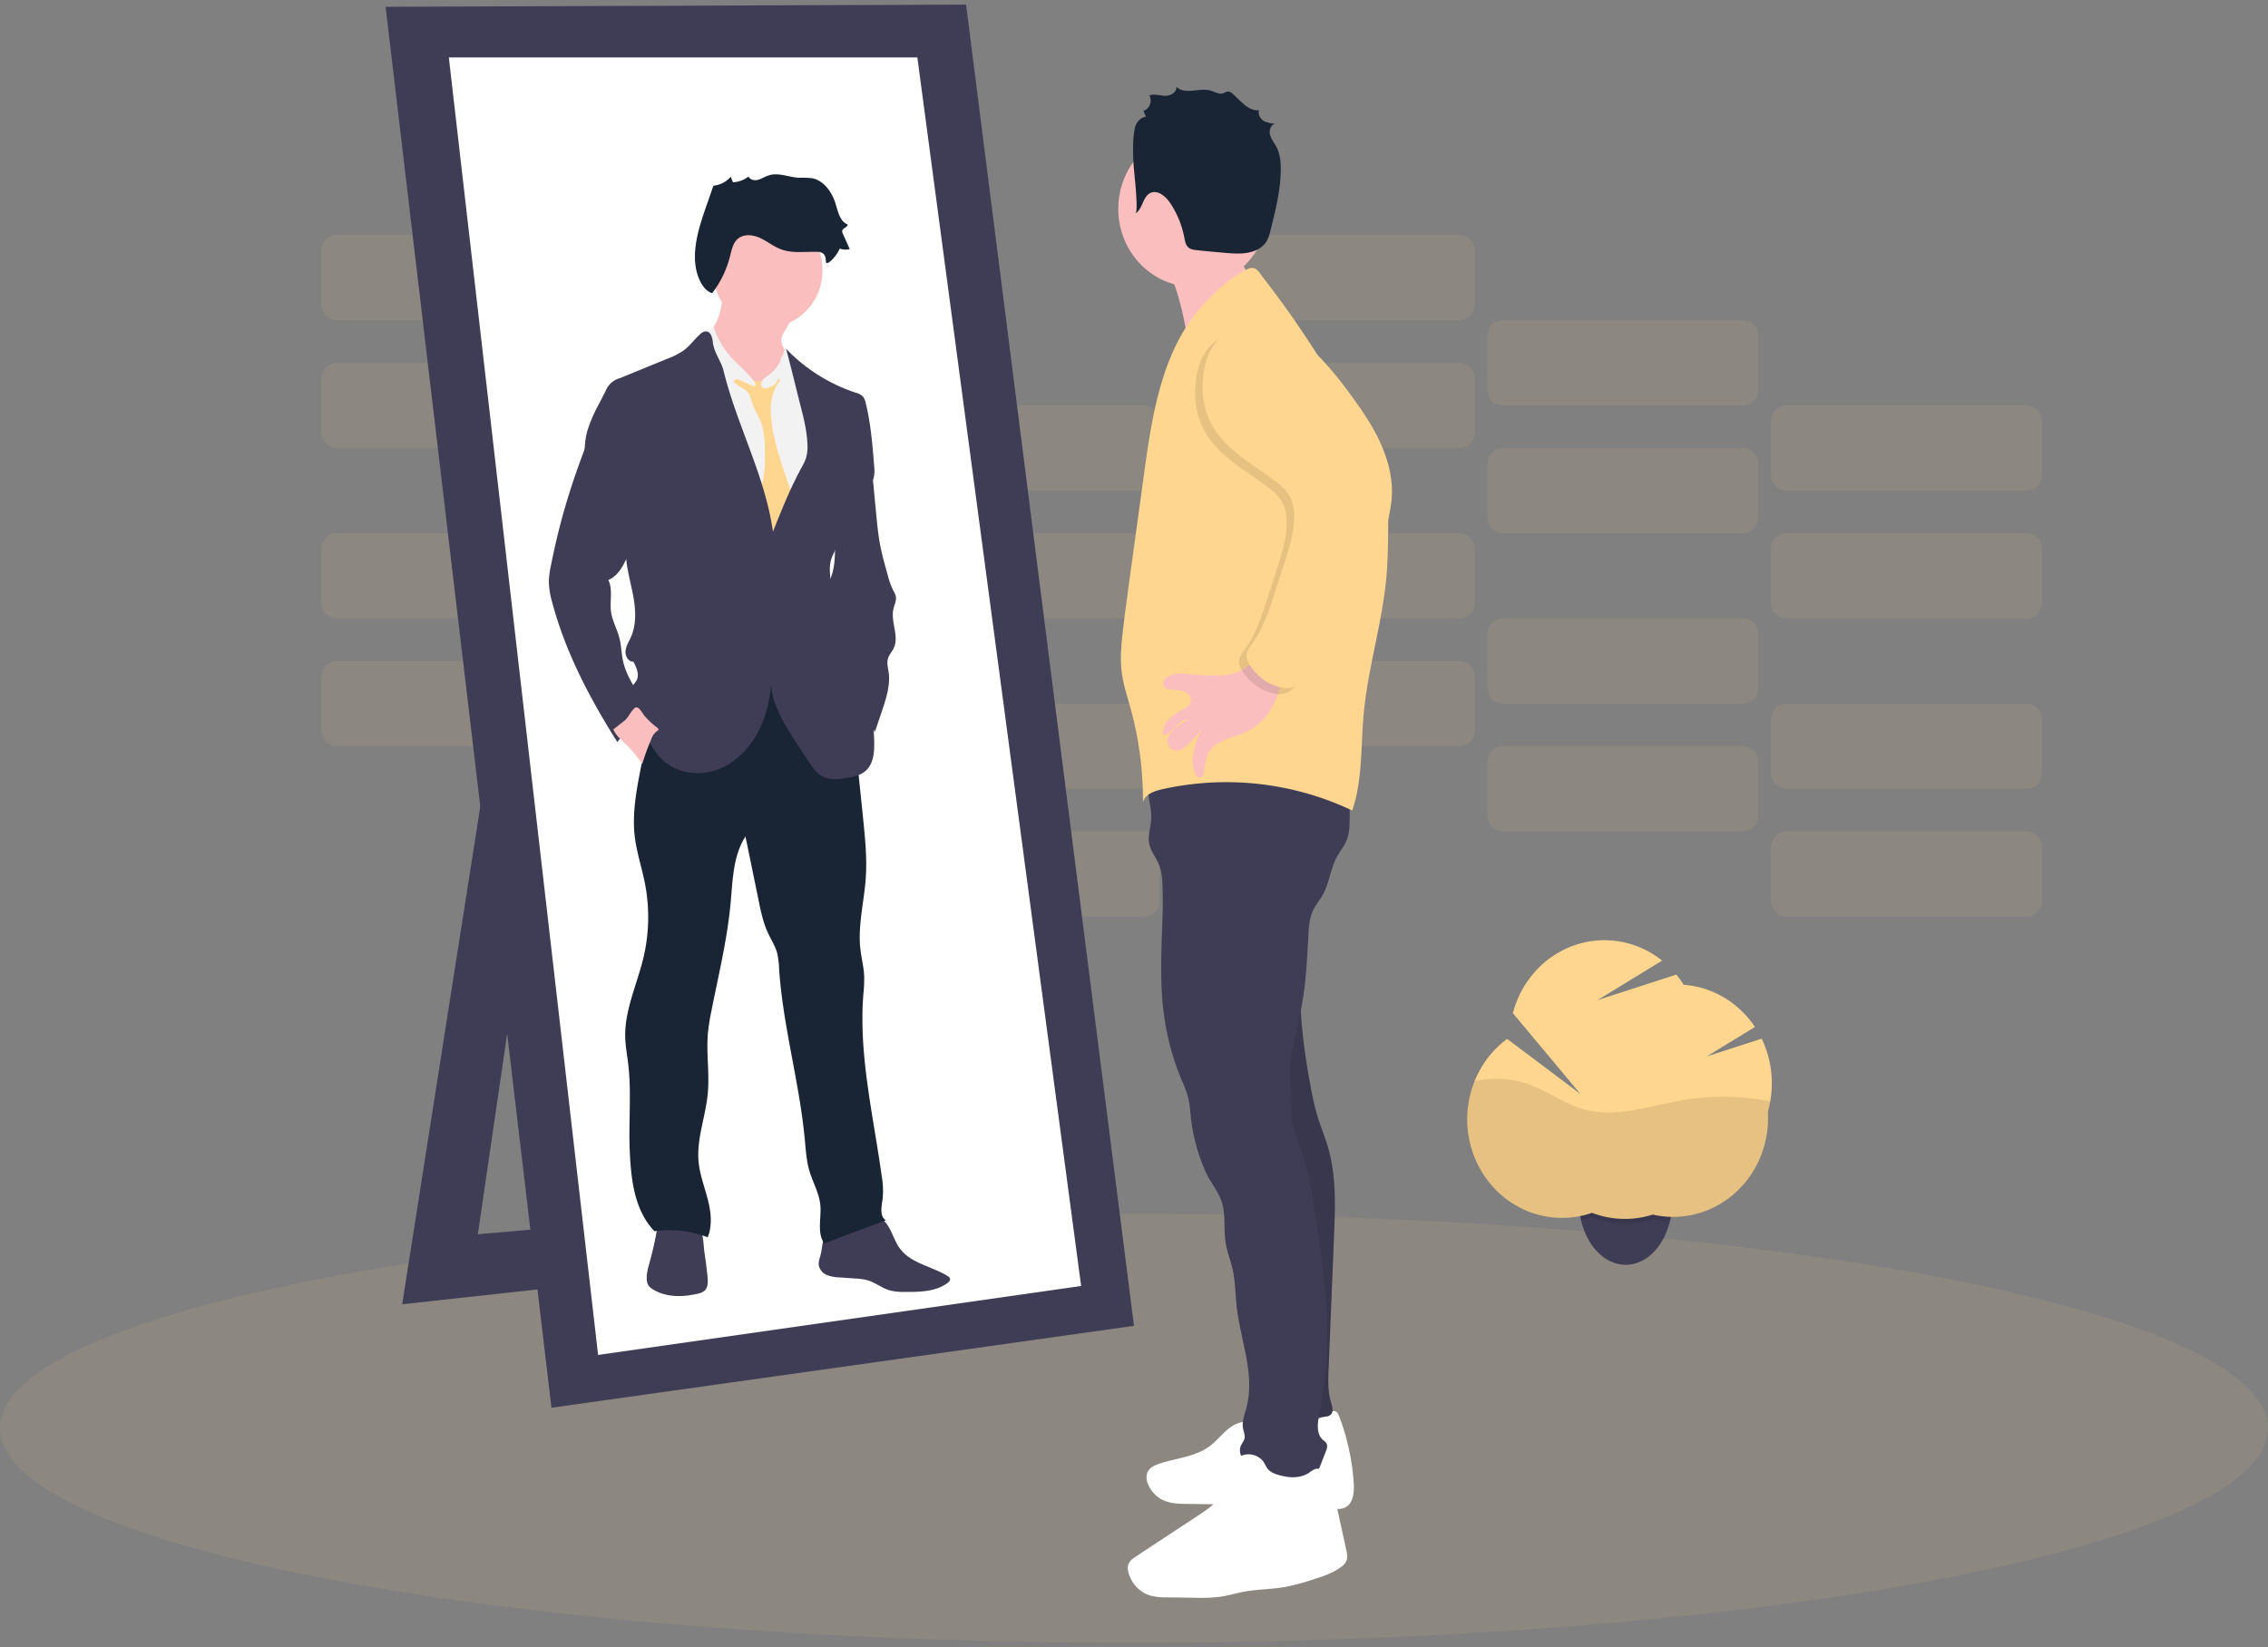 <svg xmlns="http://www.w3.org/2000/svg" width="245" height="178" fill="none" viewBox="0 0 245 178">
  <rect x="0" y="0" width="245" height="178" fill="#808080" stroke="none"/>
  <g clip-path="url(#a)">
    <path fill="#FFD690" d="M62.325 71.421H36.376c-.919 0-1.664.775-1.664 1.73v5.744c0 .955.745 1.73 1.664 1.73h25.949c.919 0 1.664-.775 1.664-1.73v-5.743c0-.956-.745-1.73-1.664-1.73Zm30.638 9.206H67.014c-.919 0-1.663.775-1.663 1.73v5.744c0 .956.744 1.73 1.663 1.73h25.95c.918 0 1.663-.774 1.663-1.73v-5.743c0-.956-.745-1.73-1.664-1.73Zm30.641 9.204H97.655c-.919 0-1.664.775-1.664 1.73v5.744c0 .956.745 1.73 1.664 1.73h25.949c.919 0 1.664-.774 1.664-1.73v-5.743c0-.956-.745-1.73-1.664-1.73ZM62.325 57.615H36.376c-.919 0-1.664.775-1.664 1.73v5.744c0 .955.745 1.73 1.664 1.73h25.949c.919 0 1.664-.775 1.664-1.73v-5.743c0-.956-.745-1.73-1.664-1.73Zm30.638 9.205H67.014c-.919 0-1.663.774-1.663 1.73v5.743c0 .955.744 1.73 1.663 1.73h25.95c.918 0 1.663-.775 1.663-1.73v-5.744c0-.955-.745-1.73-1.664-1.73Zm30.641 9.205H97.655c-.919 0-1.664.775-1.664 1.73V83.5c0 .956.745 1.73 1.664 1.73h25.949c.919 0 1.664-.774 1.664-1.73v-5.743c0-.956-.745-1.73-1.664-1.73Zm34.043-4.604h-25.949c-.919 0-1.664.775-1.664 1.73v5.744c0 .955.745 1.73 1.664 1.73h25.949c.919 0 1.664-.775 1.664-1.73v-5.743c0-.956-.745-1.73-1.664-1.73Zm30.638 9.206h-25.949c-.919 0-1.664.775-1.664 1.73v5.744c0 .956.745 1.73 1.664 1.73h25.949c.919 0 1.664-.774 1.664-1.73v-5.743c0-.956-.745-1.73-1.664-1.73Zm30.641 9.204h-25.949c-.919 0-1.664.775-1.664 1.73v5.744c0 .956.745 1.73 1.664 1.73h25.949c.919 0 1.664-.774 1.664-1.73v-5.743c0-.956-.745-1.73-1.664-1.73Zm-61.279-32.216h-25.949c-.919 0-1.664.775-1.664 1.73v5.744c0 .955.745 1.73 1.664 1.73h25.949c.919 0 1.664-.775 1.664-1.73v-5.743c0-.956-.745-1.73-1.664-1.73Zm30.638 9.205h-25.949c-.919 0-1.664.774-1.664 1.73v5.743c0 .955.745 1.73 1.664 1.73h25.949c.919 0 1.664-.775 1.664-1.73v-5.744c0-.955-.745-1.73-1.664-1.73Zm30.641 9.205h-25.949c-.919 0-1.664.775-1.664 1.73V83.5c0 .956.745 1.73 1.664 1.73h25.949c.919 0 1.664-.774 1.664-1.73v-5.743c0-.956-.745-1.73-1.664-1.73ZM62.325 39.205H36.376c-.919 0-1.664.775-1.664 1.73v5.743c0 .956.745 1.73 1.664 1.73h25.949c.919 0 1.664-.774 1.664-1.73v-5.743c0-.956-.745-1.73-1.664-1.73Zm30.638 9.204H67.014c-.919 0-1.663.775-1.663 1.73v5.743c0 .956.744 1.73 1.663 1.73h25.95c.918 0 1.663-.774 1.663-1.73V50.14c0-.956-.745-1.73-1.664-1.73Zm30.641 9.206H97.655c-.919 0-1.664.775-1.664 1.73v5.744c0 .955.745 1.73 1.664 1.73h25.949c.919 0 1.664-.775 1.664-1.73v-5.743c0-.956-.745-1.73-1.664-1.73ZM62.325 25.396H36.376c-.919 0-1.664.775-1.664 1.73v5.744c0 .956.745 1.73 1.664 1.73h25.949c.919 0 1.664-.774 1.664-1.73v-5.743c0-.956-.745-1.73-1.664-1.73Zm30.638 9.207H67.014c-.919 0-1.663.774-1.663 1.73v5.743c0 .956.744 1.73 1.663 1.73h25.95c.918 0 1.663-.774 1.663-1.73v-5.743c0-.956-.745-1.73-1.664-1.73Zm30.641 9.204H97.655c-.919 0-1.664.774-1.664 1.73v5.743c0 .956.745 1.73 1.664 1.73h25.949c.919 0 1.664-.774 1.664-1.73v-5.743c0-.956-.745-1.73-1.664-1.73Zm34.043-4.602h-25.949c-.919 0-1.664.775-1.664 1.73v5.743c0 .956.745 1.73 1.664 1.73h25.949c.919 0 1.664-.774 1.664-1.73v-5.743c0-.956-.745-1.73-1.664-1.73Zm30.638 9.204h-25.949c-.919 0-1.664.775-1.664 1.73v5.743c0 .956.745 1.73 1.664 1.73h25.949c.919 0 1.664-.774 1.664-1.73V50.14c0-.956-.745-1.73-1.664-1.73Zm30.641 9.206h-25.949c-.919 0-1.664.775-1.664 1.73v5.744c0 .955.745 1.73 1.664 1.73h25.949c.919 0 1.664-.775 1.664-1.73v-5.743c0-.956-.745-1.73-1.664-1.73Zm-61.279-32.219h-25.949c-.919 0-1.664.775-1.664 1.73v5.744c0 .956.745 1.73 1.664 1.73h25.949c.919 0 1.664-.774 1.664-1.73v-5.743c0-.956-.745-1.73-1.664-1.73Zm30.638 9.207h-25.949c-.919 0-1.664.774-1.664 1.73v5.743c0 .956.745 1.73 1.664 1.73h25.949c.919 0 1.664-.774 1.664-1.73v-5.743c0-.956-.745-1.73-1.664-1.73Zm30.641 9.204h-25.949c-.919 0-1.664.774-1.664 1.73v5.743c0 .956.745 1.73 1.664 1.73h25.949c.919 0 1.664-.774 1.664-1.73v-5.743c0-.956-.745-1.73-1.664-1.73ZM122.5 177.5c67.655 0 122.5-10.375 122.5-23.173 0-12.798-54.845-23.173-122.5-23.173S0 141.529 0 154.327C0 167.125 54.845 177.5 122.5 177.5Z" opacity=".1"/>
    <path fill="#3F3D56" d="m53.748 75.26-10.302 65.676 46.581-5.124-2.015-5.59-36.392 3.144 8.51-58.223-6.382.116Z"/>
    <path fill="#3F3D56" d="M41.654.733 104.36.5l18.14 142.764-62.93 8.85L41.654.733Z"/>
    <path fill="#fff" d="M48.485 6.206h50.612l17.692 132.75-52.18 7.453L48.485 6.206Z"/>
    <path fill="#3F3D56" d="M96.217 132.985c.318.633.556 1.318.97 1.888 1.21 1.682 3.505 1.945 5.227 3.042a.492.492 0 0 1 .204.205c.078.193-.096.396-.264.517-1.306.952-3.02.973-4.616.962a5.923 5.923 0 0 1-1.597-.159c-.844-.233-1.567-.845-2.4-1.094a6.198 6.198 0 0 0-1.32-.194l-1.749-.123a3.988 3.988 0 0 1-1.364-.263 1.38 1.38 0 0 1-.56-.415 1.456 1.456 0 0 1-.3-.645c-.049-.386.11-.761.204-1.139.224-.894.155-1.975.825-2.585.275-.22.592-.378.929-.466 1.217-.426 2.46-.77 3.72-1.029 1.037-.212 1.632.58 2.091 1.498Zm-19.783 5.037c.044.496.058 1.064-.287 1.411a1.498 1.498 0 0 1-.75.35c-1.655.4-3.5.428-4.94-.508a1.384 1.384 0 0 1-.39-.347 1.298 1.298 0 0 1-.197-.64c-.052-.66.143-1.309.32-1.945a35.35 35.35 0 0 0 .952-4.6c.018-.128 4.226.699 4.506 1.132.351.536.353 1.821.448 2.459.141.892.254 1.787.338 2.688Z"/>
    <path fill="#192534" d="m92.097 77.418 1.12 10.827c.223 2.213.459 4.437.304 6.657-.18 2.561-.869 5.123-.578 7.662.114.987.374 1.956.412 2.951.007.661-.025 1.322-.096 1.979-.506 6.57 1.095 13.089 1.99 19.612.145.805.177 1.627.095 2.441-.116.827-.35 1.912.358 2.303l-6.647 2.506c-.848-1.106-.286-2.827-.447-4.231-.148-1.265-.816-2.392-1.172-3.61-.322-1.095-.39-2.248-.495-3.384-.58-6.188-2.36-12.216-2.777-18.418a8.7 8.7 0 0 0-.224-1.777c-.224-.77-.671-1.444-.998-2.168-.502-1.087-.748-2.28-.99-3.458l-1.422-6.93c-1.438 2.227-1.38 5.124-1.664 7.793-.399 3.726-1.29 7.389-2.016 11.069a22.814 22.814 0 0 0-.378 2.399c-.188 2.159.186 4.339-.014 6.495-.224 2.499-1.234 4.938-.99 7.437.135 1.383.645 2.692.99 4.034.345 1.341.515 2.813-.01 4.091a11.661 11.661 0 0 0-5.759-.661c-2.134-2.271-2.512-5.438-2.658-8.617-.145-3.179.206-6.363-.175-9.511-.111-.932-.286-1.84-.315-2.77-.094-2.978 1.283-5.766 1.968-8.661.617-2.606.676-5.321.173-7.953-.336-1.74-.914-3.428-1.12-5.191-.28-2.471.195-4.961.672-7.402.32-1.647.638-3.293 1-4.93.39-1.759.854-3.554 1.895-4.993 1.667-2.304 4.625-3.326 7.39-3.103 2.766.224 5.349 1.533 7.633 3.163a29.116 29.116 0 0 1 4.945 4.348Z"/>
    <path fill="#FBBEBE" d="M84.666 35.958c-.126.21-.213.442-.257.685-.056.477.224.915.447 1.332.287.536.508 1.107.657 1.7.106.367.139.754.096 1.134a2.809 2.809 0 0 1-.291.816c-.432.866-1.073 1.667-1.944 2.028a3.3 3.3 0 0 1-2.103.089 6.28 6.28 0 0 1-1.924-.95 5.92 5.92 0 0 1-1.316-1.188 8.295 8.295 0 0 1-.91-1.63c-.465-1.014-.938-2.097-.853-3.208.004-.1.023-.2.054-.295.072-.173.174-.33.3-.466a6.235 6.235 0 0 0 1.37-4.227l3.263.77c.72.17 1.438.34 2.148.553.582.174 1.478.416 1.857.957.378.54-.336 1.407-.594 1.9Z"/>
    <path fill="#FBBEBE" d="M82.92 35.38c3.274 0 5.93-2.76 5.93-6.166 0-3.406-2.656-6.167-5.93-6.167-3.276 0-5.93 2.76-5.93 6.167 0 3.406 2.654 6.167 5.93 6.167Z"/>
    <path fill="#F2F2F2" d="M81.965 41.655c.251-.57.793-.932 1.288-1.29.495-.36.996-.818 1.093-1.44.006-.14.04-.278.098-.405.19-.298.643-.149.914.07.658.533 1.106 1.29 1.543 2.028a17.582 17.582 0 0 1 1.445 2.84c.629 1.725.705 3.61.774 5.452.063 1.676.124 3.379-.268 5.004-.247 1.03-.672 2.029-.697 3.089-.074 3.85-1.36 7.53-1.449 11.379a30.678 30.678 0 0 0 .162 3.333l.21 2.498a153.94 153.94 0 0 1-9.742-.891c-.094-1.151-.41-2.267-.698-3.38a76.01 76.01 0 0 1-2.265-13.913c-.172-2.497-.349-4.984-.616-7.471-.24-2.262-.71-4.537-.427-6.794a9.642 9.642 0 0 1 .918-2.939c.145-.366.396-.678.717-.892.16-.08.33-.138.506-.17a9.046 9.046 0 0 1 1.54-.188 1 1 0 0 1 .377.037c.218.113.397.294.513.517a9.396 9.396 0 0 0 4.064 3.526Z"/>
    <path fill="#FFD690" d="M79.215 41.161c.417.62 1.3.766 1.684 1.398.13.263.229.542.294.83.235.781.71 1.459.999 2.22.416 1.095.427 2.306.432 3.482a12.01 12.01 0 0 1-.206 2.795c-.135.575-.354 1.122-.515 1.69a8.585 8.585 0 0 0-.3 2.982c0 .217.055.43.16.617.153.187.35.327.574.405.656.3 1.344.608 2.06.538a.736.736 0 0 0 .41-.142.946.946 0 0 0 .202-.277l.448-.787c.405-.72.828-1.526.672-2.348a4.753 4.753 0 0 0-.509-1.204 14.482 14.482 0 0 1-.73-1.88c-.714-2.135-1.438-4.3-1.599-6.555a5.979 5.979 0 0 1 .269-2.543c.21-.503.475-.979.788-1.419a.586.586 0 0 0-.281-.212.563.563 0 0 0-.348-.01 3.663 3.663 0 0 0-.652.283c-.658.288-1.388.184-2.053-.014-.26-.08-.672-.35-.941-.331-.092.012-.842.51-.858.482Z"/>
    <path fill="#F2F2F2" d="M84.458 41.136c-.135-.112-.343-.215-.462-.084a.552.552 0 0 0-.085.188c-.116.326-.459.487-.77.613s-.647.195-.835-.044a.541.541 0 0 1 .029-.622 1.83 1.83 0 0 1 .49-.431 5.004 5.004 0 0 0 1.953-3.196c.289.24.48.583.535.962.074.37.083.753.157 1.123.11.531.354 1.027.41 1.565.029.286 0 .575 0 .862.01.28.041.559.094.834-.524-.578-.894-1.256-1.516-1.77Zm-4.533-1.582c-.224-.221-.448-.43-.672-.657a9.116 9.116 0 0 1-2.165-3.575c-.287.233-.603.54-.61.932.026.277.129.54.296.757a12.098 12.098 0 0 1 1.642 4.567 1.31 1.31 0 0 1 .486-.467c.198-.11.42-.165.645-.16.353 0 1.941.979 2.056.732.167-.387-1.41-1.866-1.678-2.129Z"/>
    <path fill="#3F3D56" d="M84.926 37.7a18.471 18.471 0 0 0 7.52 4.735c.282.064.543.202.76.4.16.21.27.458.315.723.546 2.221.73 4.52.911 6.805.048.378.04.76-.022 1.136-.132.61-.549 1.104-.959 1.563-1.285 1.432-2.752 2.93-2.969 4.877a8.23 8.23 0 0 1-.128 1.118c-.112.433-.36.815-.513 1.236-.747 2.075.943 4.588-.087 6.521.558 1.115.94 2.315 1.133 3.554.035.47.138.932.307 1.37.307.666.938 1.09 1.436 1.63 1.516 1.616 1.702 4.09 1.791 6.347.056 1.271.038 2.731-.896 3.565-.54.487-1.276.645-1.982.766-.938.163-1.96.28-2.79-.202-.596-.345-1.001-.948-1.388-1.53-.735-1.111-1.472-2.22-2.168-3.359-1.102-1.795-2.141-3.847-1.823-5.953-.09 2.155-.526 4.325-1.543 6.203-1.017 1.877-2.654 3.444-4.64 4.064-1.987.619-4.31.181-5.79-1.328a8.125 8.125 0 0 1-1.233-1.73 17.298 17.298 0 0 1-1.823-4.824c-.097-.44-.168-.931.044-1.325.101-.186.256-.333.361-.517.354-.626.013-1.416-.33-2.054-.521.051-.895-.587-.848-1.132.047-.545.36-1.018.582-1.514.65-1.462.506-3.165.193-4.741-.314-1.577-.782-3.145-.746-4.754.038-1.702-1.14-3.235-2.038-4.658-.502-.8-1.086-1.546-1.523-2.387a7.978 7.978 0 0 1-.586-5.766c.313-.99.724-1.944 1.227-2.846l.739-1.442c.138-.344.351-.65.623-.893a2.25 2.25 0 0 1 .944-.504l5.113-2.096a7.579 7.579 0 0 0 1.846-.96c.624-.489 1.09-1.164 1.686-1.686a.914.914 0 0 1 .672-.305c.479.044.65.673.698 1.164.113 1.1.896 2.031 1.163 3.1 1.442 5.904 4.494 11.35 5.332 17.376.94-2.35 1.881-4.704 3.086-6.916.19-.318.35-.654.477-1.004a4.445 4.445 0 0 0 .159-1.558c-.06-1.517-.448-2.998-.83-4.463-.498-1.993-.946-3.83-1.463-5.806Z"/>
    <path fill="#3F3D56" d="M94.67 55.74c.098.992.195 1.987.372 2.967.206 1.135.52 2.243.83 3.352.153.623.37 1.227.65 1.8.101.166.182.346.24.533.11.466-.141.932-.249 1.398-.323 1.397.645 2.95.036 4.238-.184.392-.504.715-.625 1.135-.141.482 0 .996.074 1.495.19 1.397-.269 2.818-.721 4.162l-.77 2.268c-.704-1.36-1.414-2.734-2.386-3.901-.347-.42-.725-.808-1.045-1.25a8.906 8.906 0 0 1-1.12-2.269 20.349 20.349 0 0 1-1.158-5.99 4.25 4.25 0 0 1 .19-1.723c.148-.32.314-.632.498-.932.6-1.125.723-2.457.712-3.743-.011-1.285-.144-2.575 0-3.854a9.079 9.079 0 0 1 .895-3.058 4.313 4.313 0 0 1 1.216-1.577 2.14 2.14 0 0 1 1.344-.454c.732.044.564.699.627 1.33l.39 4.073Zm-32.94-3.17a69.711 69.711 0 0 0-1.237 4.23 80.142 80.142 0 0 0-.96 4.215 9.366 9.366 0 0 0-.243 1.896c.03.744.152 1.481.365 2.192 1.443 5.405 4.072 10.391 7.032 15.08a13.254 13.254 0 0 1 2.979-2.828.653.653 0 0 0 .224-.233.655.655 0 0 0-.072-.545c-.817-1.742-2.112-3.276-2.52-5.17-.17-.787-.176-1.607-.369-2.39-.248-1.013-.804-1.94-.931-2.978-.137-1.132.224-2.366-.287-3.37 1.041-.422 1.644-1.537 2.085-2.606a14.697 14.697 0 0 0 1.003-3.426 10.66 10.66 0 0 0-1.211-6.556 10.422 10.422 0 0 0-2.027-2.646c-.267-.249-.896-.964-1.283-.957-.518.012-.683.883-.831 1.274-.598 1.598-1.19 3.198-1.718 4.819Z"/>
    <path fill="#FBBEBE" d="M71.005 78.638c.067.052.144.122.126.206-.018.083-.083.104-.141.14a1.805 1.805 0 0 0-.645.907 26 26 0 0 0-.972 2.676 11.619 11.619 0 0 0-1.756-2.13c-.51-.49-1.082-.953-1.355-1.614 0-.02 1.174-.92 1.281-1.018.33-.305.743-1.15 1.084-1.337.385-.21.752.612 1.046.943.403.455.85.866 1.332 1.227Z"/>
    <path fill="#192534" d="M89.217 28.25c-.016-.306-.054-.643-.278-.841a1.029 1.029 0 0 0-.672-.194c-1.305-.044-2.656.184-3.888-.272-.81-.3-1.502-.878-2.293-1.237-.79-.358-1.803-.454-2.44.15-.485.465-.617 1.18-.785 1.84a10.957 10.957 0 0 1-1.932 3.986c-.607-.195-1.042-.759-1.322-1.35-.951-2.017-.483-4.425.193-6.564.224-.717.472-1.427.721-2.135l.546-1.565a2.898 2.898 0 0 0 1.873-.969l.235.594a2.908 2.908 0 0 0 1.68-.617c.188.368.671.465 1.063.347.392-.12.73-.347 1.12-.466 1.041-.35 2.152.189 3.245.25a12.1 12.1 0 0 1 1.386.041c1.29.217 2.202 1.479 2.596 2.774.262.862.479 1.921 1.296 2.226.018.326-.537.39-.584.699a.553.553 0 0 0 .067.296l.75 1.674a1.796 1.796 0 0 1-1.084-.056c-.338.827-1.46 2.02-1.493 1.388Z"/>
    <path fill="#FBBEBE" d="M127.234 31.894c.38 1.277.68 2.579.896 3.897.161.987.255 2.084-.289 2.908 2.074-3.244 4.24-6.586 7.391-8.68a7.078 7.078 0 0 1-1.433-2.511 7.266 7.266 0 0 1-.325-2.901c.017-.196-2.587.827-2.786.943-.914.529-1.752 1.186-2.643 1.752-.461.29-2.383.98-2.401 1.397 0 .268.764 1.087.907 1.37.282.585.51 1.196.683 1.825Z"/>
    <path fill="#fff" d="M136.871 154.252a3.358 3.358 0 0 0-3.548-.279c-1.014.545-1.697 1.577-2.62 2.275-1.585 1.197-3.679 1.293-5.536 1.94-.492.173-1.016.429-1.225.932a1.724 1.724 0 0 0 .092 1.297c.31.72.854 1.302 1.536 1.647.833.414 1.792.433 2.715.445l8.017.097c2.463.031 4.943.061 7.39.38.571.075 1.189.156 1.693-.135.82-.466.914-1.644.851-2.615a24.808 24.808 0 0 0-1.567-7.174c-.097-.253-.224-.542-.495-.589a.787.787 0 0 0-.533.177c-2.262 1.398-5.126 2.187-7.532 1.069"/>
    <path fill="#3F3D56" d="M140.884 101.059c-.896 5.41-.311 10.97.696 16.356.186 1.073.43 2.134.733 3.177.36 1.188.846 2.329 1.184 3.524.86 3.028.739 6.265.612 9.425l-.587 14.381c-.049 1.207-.094 2.441.255 3.592.141.465.314 1.048-.042 1.362a.983.983 0 0 1-.473.189 7.066 7.066 0 0 1-4.703-.734l-.159-14.528c-.049-4.478-.1-8.976-.763-13.398-.527-3.517-1.44-6.987-1.501-10.546-.062-3.726.815-7.404 1.711-11.016.193-.773.896-1.339 1.474-1.863.201-.207.447-.361.716-.452.269-.077.681.296.847.531Z"/>
    <path fill="#000" d="M140.884 101.059c-.896 5.41-.311 10.97.696 16.356.186 1.073.43 2.134.733 3.177.36 1.188.846 2.329 1.184 3.524.86 3.028.739 6.265.612 9.425l-.587 14.381c-.049 1.207-.094 2.441.255 3.592.141.465.314 1.048-.042 1.362a.983.983 0 0 1-.473.189 7.066 7.066 0 0 1-4.703-.734l-.159-14.528c-.049-4.478-.1-8.976-.763-13.398-.527-3.517-1.44-6.987-1.501-10.546-.062-3.726.815-7.404 1.711-11.016.193-.773.896-1.339 1.474-1.863.201-.207.447-.361.716-.452.269-.077.681.296.847.531Z" opacity=".1"/>
    <path fill="#3F3D56" d="M124.068 84.151c-.332 1.418.371 2.888.293 4.346-.045.883-.378 1.763-.224 2.63.155.866.75 1.518 1.068 2.312a6.49 6.49 0 0 1 .363 2.068c.092 1.742.018 3.493-.045 5.229-.105 2.911-.183 5.838.186 8.724.322 2.5.975 4.941 1.942 7.254.293.63.535 1.283.723 1.954.124.626.206 1.259.246 1.896a19.863 19.863 0 0 0 1.584 5.988c.571 1.297 1.567 2.329 1.883 3.705.3 1.318.099 2.709.316 4.043.159.99.546 1.926.761 2.905.28 1.264.274 2.575.415 3.866.403 3.726 2.031 7.452 1.059 11.067-.195.726-.497 1.465-.361 2.205.068.364.238.722.162 1.083-.063.308-.291.545-.408.836-.224.545.014 1.193.412 1.614.425.393.92.697 1.456.895 1.65.733 3.359 1.478 5.151 1.462.217.012.434-.029.633-.121.323-.175.482-.554.619-.904l.918-2.361c.112-.287.224-.622.069-.887a1.604 1.604 0 0 0-.385-.373c-.741-.65-.573-1.863-.376-2.839.503-2.506.782-5.056.833-7.616.098-5.105-.71-10.18-1.516-15.217-.28-1.749-.562-3.51-1.12-5.187-.558-1.676-1.38-3.29-1.245-5.032.143-1.882-.327-3.855 0-5.711.327-1.856.844-3.673 1.178-5.527.432-2.405.539-4.858.672-7.299.056-.996.127-2.026.575-2.91.262-.518.643-.96.936-1.461.757-1.302.878-2.916 1.601-4.239.343-.626.816-1.178 1.066-1.849a5.331 5.331 0 0 0 .274-1.644 20.321 20.321 0 0 0-.224-4.204 25.479 25.479 0 0 0-12.317-2.972c-1.638.028-3.292.2-4.829.79-1.464.566-2.799 1.36-4.344 1.481Z"/>
    <path fill="#fff" d="M133.249 157.937c-.658.852-.613 2.07-1.034 3.074-.511 1.218-1.648 1.998-2.728 2.709l-6.718 4.425c-.368.233-.762.519-.896.952-.064.277-.052.566.033.836a3.67 3.67 0 0 0 .87 1.551c.41.433.918.752 1.477.927a6.666 6.666 0 0 0 1.817.194l3.021.041c.92.038 1.842.001 2.757-.111.837-.126 1.652-.375 2.485-.534 1.517-.286 3.075-.26 4.594-.538.929-.19 1.848-.436 2.75-.738 1.097-.342 2.215-.699 3.155-1.376.259-.164.469-.4.607-.68.159-.385.072-.825-.018-1.232l-1.442-6.591a4.047 4.047 0 0 0-.564-1.54c-.321-.442-.896-.736-1.396-.547-.206.098-.4.219-.58.363-.739.506-1.686.59-2.559.431-.565-.105-1.311-.265-1.765-.654-.345-.296-.448-.755-.741-1.09a2.105 2.105 0 0 0-.728-.506 2.04 2.04 0 0 0-1.71.07 2.132 2.132 0 0 0-.687.564Z"/>
    <path fill="#FBBEBE" d="M128.894 30.986c4.468 0 8.091-3.767 8.091-8.415 0-4.647-3.623-8.414-8.091-8.414-4.469 0-8.092 3.767-8.092 8.414 0 4.648 3.623 8.415 8.092 8.415Z"/>
    <path fill="#192534" d="M122.652 23.065c.775-.452.775-1.754 1.568-2.187.793-.433 1.693.32 2.201 1.079a10.127 10.127 0 0 1 1.512 3.696c.072.377.139.79.412 1.052.273.264.632.296.981.333 1.023.106 2.047.202 3.073.29 1.142.095 2.347.172 3.383-.339.41-.19.761-.493 1.017-.875a4.06 4.06 0 0 0 .435-1.183c.535-2.117 1.075-4.26 1.119-6.45.018-.903-.058-1.84-.477-2.63-.244-.467-.602-.872-.703-1.384-.101-.513.224-1.165.735-1.109a2.912 2.912 0 0 1-1.344-.265c-.405-.233-.705-.734-.562-1.19-1.138.15-1.966-1.018-2.853-1.775a.758.758 0 0 0-.542-.233c-.156.04-.306.1-.448.18-.448.162-.916-.147-1.375-.282-1.232-.36-2.797.507-3.711-.424.087.594-.614.992-1.191.98-.578-.011-1.174-.233-1.72-.033a1.203 1.203 0 0 1-.219 1.41 1.116 1.116 0 0 1-.422.258l.271.615a1.51 1.51 0 0 0-.745.398 1.602 1.602 0 0 0-.431.748c-.297 1.222-.223 2.96-.152 4.217.036.552.553 4.896.188 5.103Z"/>
    <path fill="#FFD690" d="M129.557 33.417c-4.065 4.754-5.1 11.445-5.966 17.745l-1.277 9.301c-.331 2.413-.672 4.826-.961 7.246-.201 1.656-.389 3.337-.17 4.99.173 1.305.591 2.563.941 3.818a37.336 37.336 0 0 1 1.343 10.128c.271-.829 1.21-1.164 2.034-1.35a31.725 31.725 0 0 1 20.572 2.284c1.131-3.295.918-6.9 1.234-10.384.448-4.968 1.991-9.782 2.448-14.74.167-1.847.188-3.703.206-5.56.013-1.362.026-2.738-.247-4.073-.304-1.476-.947-2.853-1.612-4.192a110.375 110.375 0 0 0-9.641-15.96c-.62-.853-1.252-1.696-1.897-2.53-.625-.808-.896-1.509-1.888-1.024-1.874.913-3.756 2.706-5.119 4.301Z"/>
    <path fill="#FBBEBE" d="M131.886 72.981c-.992.038-1.985.005-2.972-.097-.732-.075-1.48-.187-2.195 0a2.26 2.26 0 0 0-.853.435.679.679 0 0 0-.193.325.675.675 0 0 0 .218.696.63.63 0 0 0 .34.144l.766.07c.486.044.992.095 1.37.465a.897.897 0 0 1 .278.562c.047.542-.405.838-.811 1.064a6.418 6.418 0 0 0-1.581 1.095 2.321 2.321 0 0 0-.656 1.397.29.29 0 0 0 .03.136.255.255 0 0 0 .351.113c.896-.466 1.48-1.847 2.463-1.616a4.015 4.015 0 0 0-2.163 1.73 1.077 1.077 0 0 0 .111 1.29.974.974 0 0 0 1.233.184 4.52 4.52 0 0 0 .421-.29 10.616 10.616 0 0 0 1.776-1.92c-.717 1.572-1.443 3.412-.618 4.975a.49.49 0 0 0 .184.206c.08.05.171.073.263.069.26-.028.336-.282.379-.506.134-.72.168-1.478.508-2.119.789-1.486 2.732-1.63 4.213-2.355 1.776-.857 2.992-2.701 3.482-4.671a3.728 3.728 0 0 0 .088-1.775c-.33-1.325-1.902-1.63-2.912-.99-1.238.818-1.957 1.332-3.52 1.383Z"/>
    <path fill="#000" d="M130.314 46.914c1.567 2.517 4.288 3.935 6.622 5.703a5.64 5.64 0 0 1 1.464 1.449c.589.945.672 2.147.551 3.26-.152 1.47-.607 2.884-1.057 4.286l-.978 3.039c-.621 1.928-1.261 3.896-2.441 5.517-.303.412-.654.852-.641 1.37.026.298.125.585.287.833a5.518 5.518 0 0 0 1.463 1.634 5.298 5.298 0 0 0 1.961.91c.422.111.865.111 1.288 0 .604-.187 1.059-.7 1.48-1.184 2.015-2.312 4.031-4.657 5.487-7.37 1.422-2.649 2.273-5.59 3.057-8.504a18.57 18.57 0 0 0 .671-3.29c.166-2.096-.362-4.193-1.227-6.086-.864-1.894-2.053-3.608-3.278-5.273a36.388 36.388 0 0 0-3.841-4.583c-2.437-2.369-5.417-3.761-8.678-2.418-2.302.95-3.165 2.933-3.371 5.471a8.59 8.59 0 0 0 1.181 5.236Z" opacity=".1"/>
    <path fill="#FFD690" d="M131.129 46.276c1.567 2.517 4.291 3.935 6.622 5.703.567.39 1.062.883 1.458 1.458.589.946.672 2.145.551 3.26-.155 1.47-.607 2.884-1.059 4.286l-.979 3.027c-.62 1.929-1.261 3.894-2.441 5.518-.3.412-.652.85-.638 1.37.024.297.123.584.286.83a5.525 5.525 0 0 0 1.463 1.635 5.287 5.287 0 0 0 1.959.911c.423.112.867.112 1.29 0 .605-.184 1.057-.699 1.48-1.18 2.016-2.316 4.031-4.659 5.487-7.372 1.422-2.648 2.273-5.59 3.057-8.505.324-1.072.549-2.173.672-3.289.166-2.096-.363-4.192-1.225-6.087-.862-1.896-2.054-3.608-3.279-5.273a36.293 36.293 0 0 0-3.849-4.558c-2.435-2.366-5.415-3.761-8.676-2.415-2.305.95-3.165 2.93-3.373 5.47a8.595 8.595 0 0 0 1.194 5.21Z"/>
    <path fill="#3F3D56" d="M180.648 129.812a8.912 8.912 0 0 1-.251 2.136c-.636 2.653-2.429 4.593-4.57 4.716h-.224c-2.264 0-4.179-2.031-4.811-4.828a8.91 8.91 0 0 1-.228-2.04c0-3.789 2.255-6.859 5.039-6.859 2.783 0 5.045 3.093 5.045 6.875Z"/>
    <path fill="#000" d="M180.648 129.812a8.912 8.912 0 0 1-.251 2.136h-.224a9.88 9.88 0 0 1-1.648-.233 9.747 9.747 0 0 1-2.62.461h-.39a9.802 9.802 0 0 1-3.545-.654 9.882 9.882 0 0 1-1.169.326 8.91 8.91 0 0 1-.228-2.04c0-3.789 2.255-6.859 5.039-6.859 2.783 0 5.036 3.081 5.036 6.863Z" opacity=".1"/>
    <path fill="#FFD690" d="M191.398 117.036a10.96 10.96 0 0 0-1.097-4.8l-5.926 1.917 5.202-3.182a10.418 10.418 0 0 0-3.349-3.19 9.964 9.964 0 0 0-4.346-1.37c-.243-.384-.51-.751-.799-1.099l-8.51 2.755 6.98-4.269a10.031 10.031 0 0 0-4.563-2.058 9.861 9.861 0 0 0-4.958.42 10.192 10.192 0 0 0-4.182 2.8 10.76 10.76 0 0 0-2.421 4.518l7.289 8.727-7.907-5.948c-2.003 1.477-3.429 3.654-4.018 6.133a11.03 11.03 0 0 0 .808 7.374c1.111 2.278 2.972 4.065 5.243 5.035a9.874 9.874 0 0 0 7.133.252 9.909 9.909 0 0 0 6.557.189 9.869 9.869 0 0 0 4.541-.031 10.105 10.105 0 0 0 4.082-2.068 10.606 10.606 0 0 0 2.823-3.698 11.014 11.014 0 0 0 1.01-4.604c0-.233 0-.466-.022-.699a11.03 11.03 0 0 0 .43-3.104Z"/>
    <path fill="#000" d="M191.221 119.011a26.257 26.257 0 0 0-9.482-.126c-3.559.613-7.196 1.959-10.676.976-2.042-.578-3.807-1.915-5.802-2.657a10.607 10.607 0 0 0-5.991-.373 11.049 11.049 0 0 0-.634 5.978 10.82 10.82 0 0 0 2.579 5.383 10.178 10.178 0 0 0 4.971 3.074 9.866 9.866 0 0 0 5.78-.215 9.909 9.909 0 0 0 6.557.189 9.864 9.864 0 0 0 4.54-.031 10.103 10.103 0 0 0 4.083-2.068 10.618 10.618 0 0 0 2.823-3.698 11.03 11.03 0 0 0 1.01-4.604c0-.233 0-.466-.022-.699.108-.371.196-.748.264-1.129Z" opacity=".1"/>
  </g>
  <defs>
    <clipPath id="a">
      <path fill="#fff" d="M0 .5h245v177H0z"/>
    </clipPath>
  </defs>
</svg>
